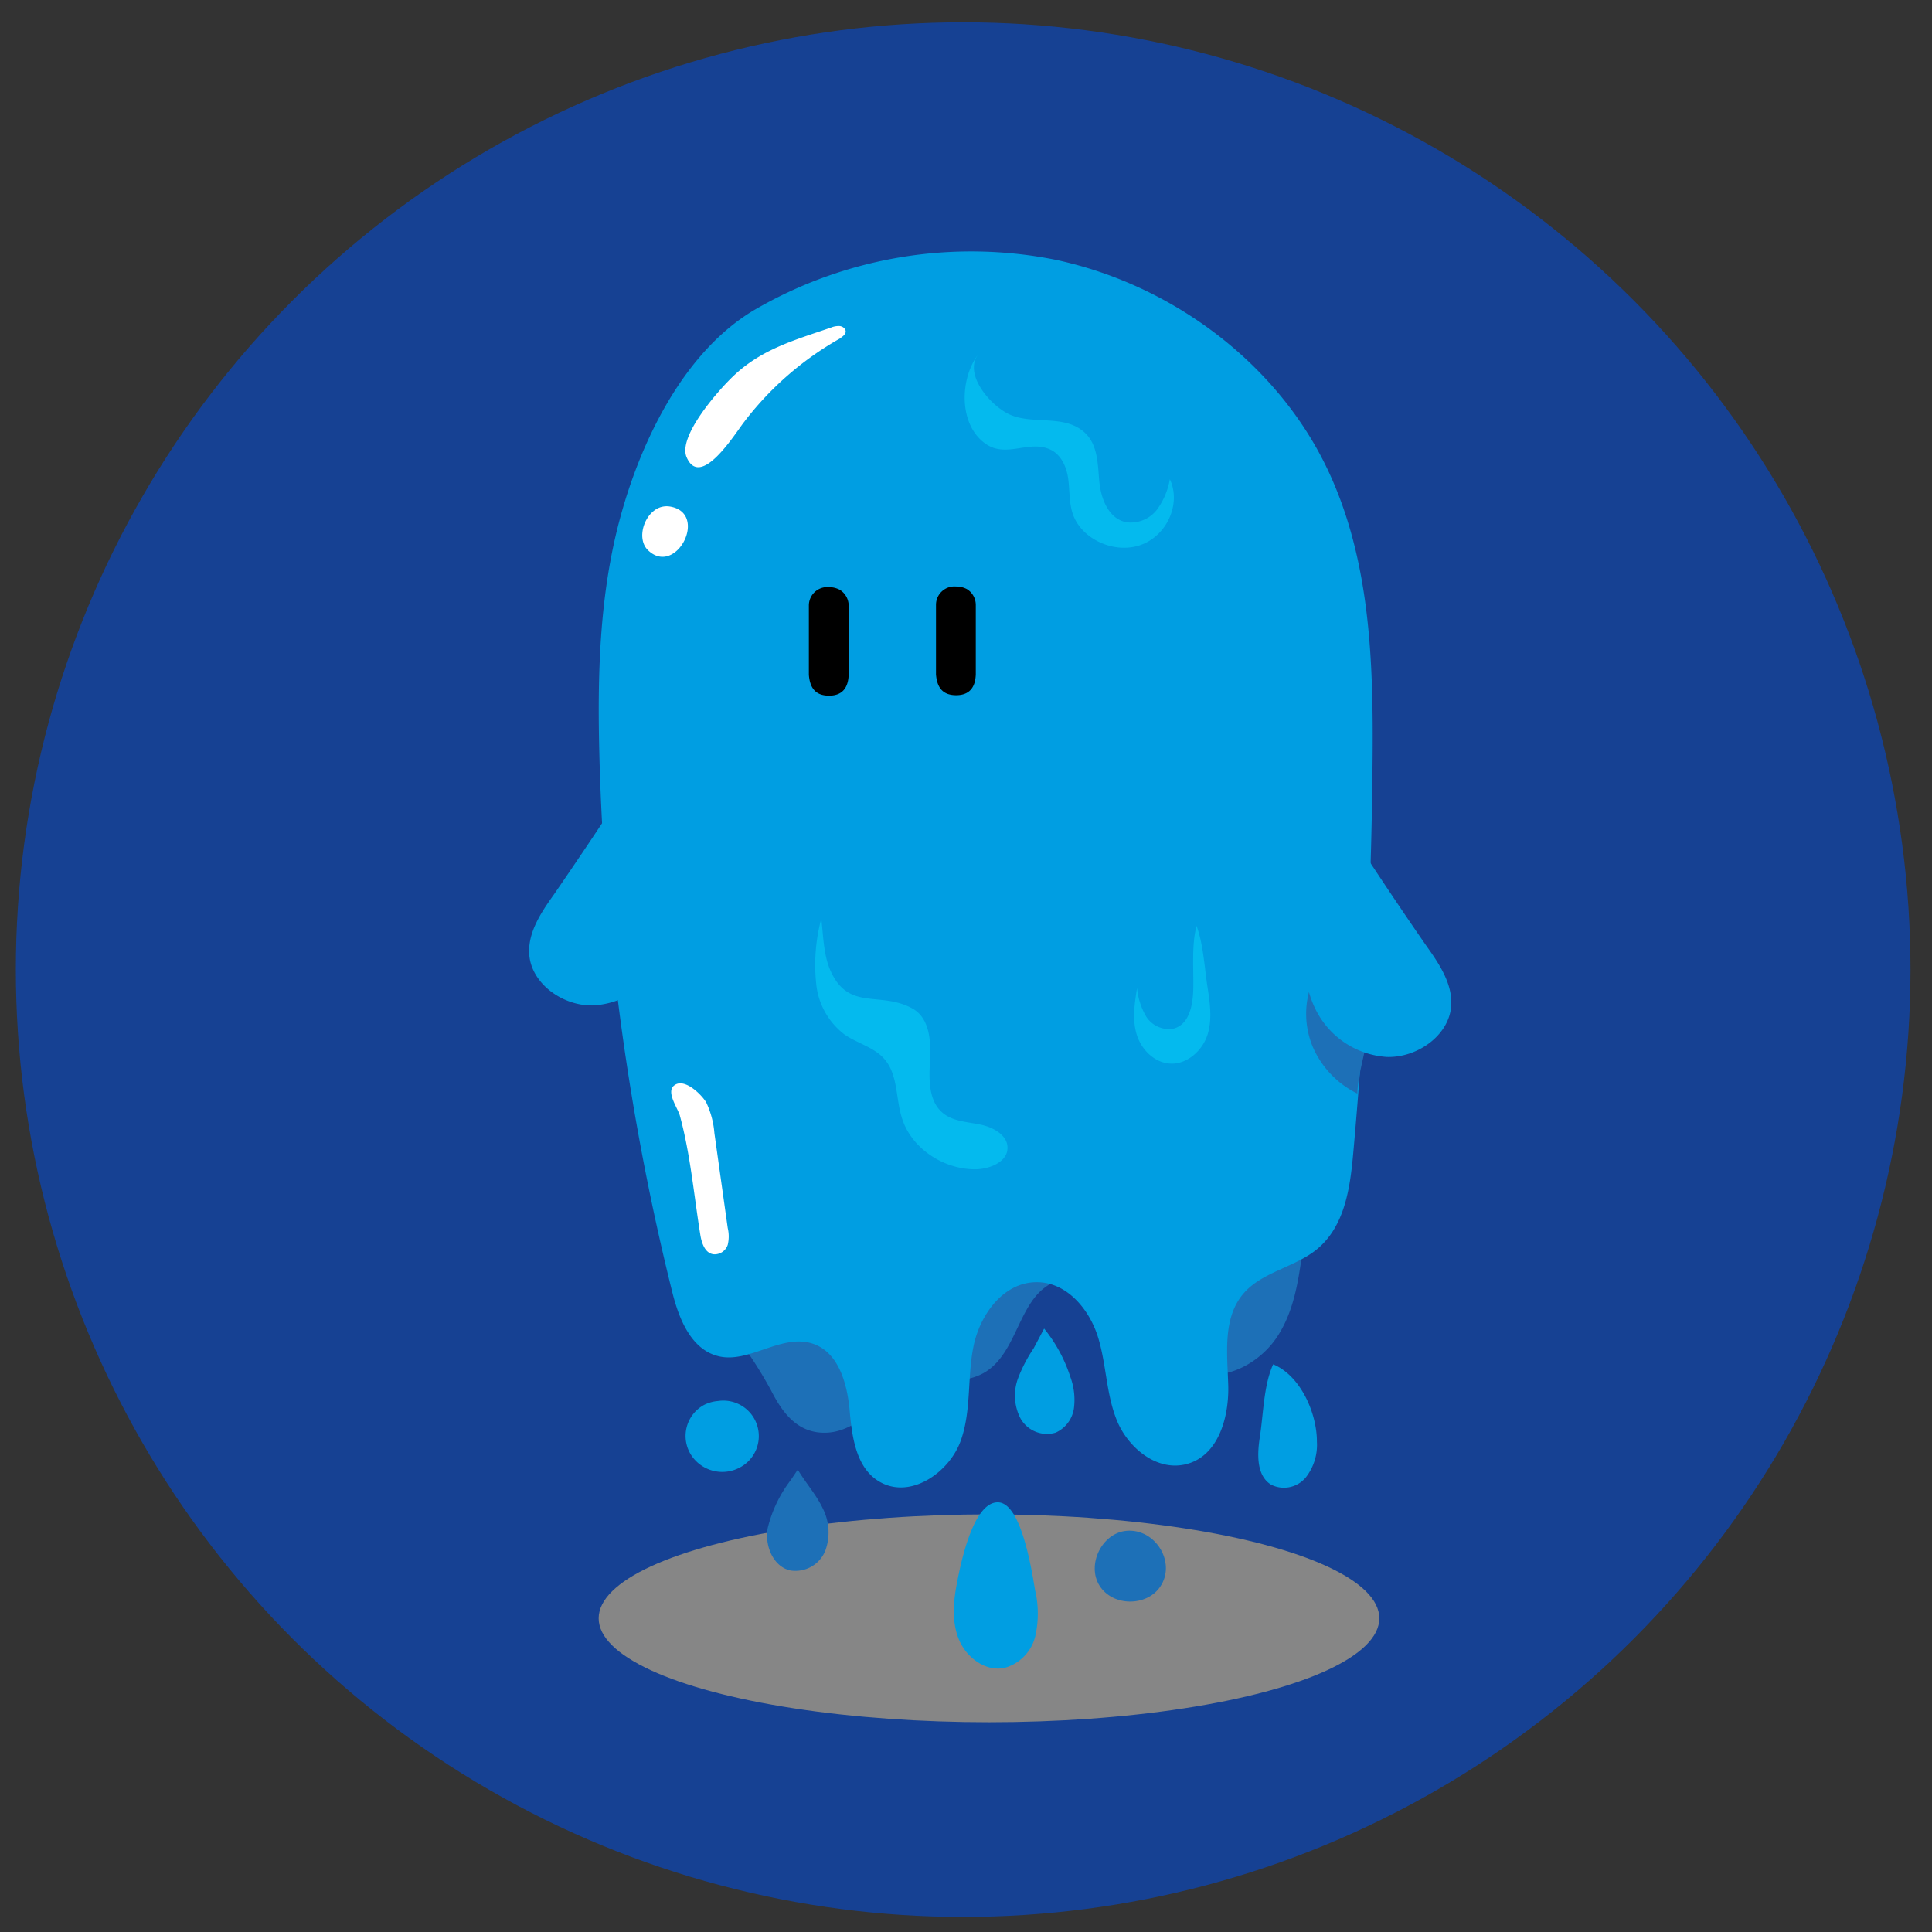 <svg xmlns="http://www.w3.org/2000/svg" viewBox="0 0 300 300"><rect x="0" y="0" width="300" height="300" fill="#333333" stroke="none"/><defs><style>.cls-1{isolation:isolate;}.cls-2{fill:#164193;}.cls-3{fill:#868686;mix-blend-mode:multiply;}.cls-4{fill:#1d70b7;}.cls-5{fill:#009ee2;}.cls-6{fill:#fff;}.cls-7{fill:#04baee;}</style></defs><title>Artboard 12</title><g class="cls-1"><g id="Layer_1" data-name="Layer 1"><circle class="cls-2" cx="149.56" cy="150.56" r="147.1"/><ellipse class="cls-3" cx="153.57" cy="251.29" rx="60.61" ry="16.14"/><path class="cls-4" d="M128.31,222.47c5.21-.18,8.49-5.53,13.41-7.14,3.53-1.16,7.69-.31,10.93-2.08,5.66-3.08,5.38-12.29,11.54-14.34,4.39-1.45,8.88,1.91,11.68,5.41s5.43,7.69,9.91,8.87c4.78,1.26,9.91-1.64,12.53-5.6s3.32-8.75,3.95-13.38c.21-1.57-20.17-4.22-22.16-4.39a105.42,105.42,0,0,0-24,.76,103.62,103.62,0,0,0-22.67,6C130,197.9,114,207.07,111,203.43a67.8,67.8,0,0,1,8.74,12.49C121.44,219.26,123.79,222.63,128.31,222.47Z"/><path class="cls-5" d="M96.14,81c-3.1,11.8-3.38,24.09-3.07,36.24a387.16,387.16,0,0,0,11.3,83.32c1.05,4.24,3,9.23,7.51,10.1s9.3-3.33,13.9-2.14c4.4,1.14,5.78,6.29,6.16,10.57s1.08,9.36,5.17,11.27c4.72,2.2,10.36-1.91,12.06-6.61s1-9.84,2-14.72,4.68-10.06,10-9.93c4.67.11,8.06,4.38,9.35,8.6s1.24,8.77,2.91,12.87,6,7.85,10.57,6.83c5.18-1.17,6.87-7.32,6.72-12.33s-.91-10.66,2.58-14.45c2.87-3.12,7.73-3.87,11.07-6.54,4.42-3.53,5.27-9.53,5.76-15q2.74-30.29,3-60.72c.15-15.62-.31-31.77-7.24-46-7.76-15.91-23.7-28.08-41.87-32a66.93,66.93,0,0,0-46.85,7.75C105.82,54.82,99.2,69.33,96.14,81Z"/><path class="cls-5" d="M85.94,139c-2,2.8-4,5.87-3.76,9.21.32,4.52,5.2,8.06,10,7.91a13.28,13.28,0,0,0,11.14-7.56c2-4.13,1.91-8.94.66-13.32-1-3.59-2-20.7-4.44-16.8C95.68,124.75,88.3,135.59,85.94,139Z"/><path class="cls-5" d="M148.56,246c-.55,2.89-.77,6,.39,8.7s4.05,4.86,6.95,4.31a6.74,6.74,0,0,0,4.84-4.87,15.81,15.81,0,0,0,0-7.16c-.5-2.91-2.12-13.68-5.79-13.7C151,233.22,149.07,243.31,148.56,246Z"/><path class="cls-5" d="M161.2,208.4a22.84,22.84,0,0,0-3.11,5.6,7.71,7.71,0,0,0,.36,6.23,4.71,4.71,0,0,0,5.47,2.23,4.9,4.9,0,0,0,2.84-3.79,10.24,10.24,0,0,0-.56-4.87,23.23,23.23,0,0,0-4.07-7.5l-1.68,3.17"/><path class="cls-5" d="M109.32,218.16a5.49,5.49,0,0,0-2.16,7.51,5.76,5.76,0,0,0,7.67,2.23,5.51,5.51,0,0,0-3.35-10.35A5.75,5.75,0,0,0,109.32,218.16Z"/><path class="cls-5" d="M195.63,223.13c-.42,2.67-.55,6,1.75,7.41a4.41,4.41,0,0,0,5.38-1.12,8.21,8.21,0,0,0,1.73-5.57c0-4.4-2.52-10.23-6.79-12C196.22,215.07,196.18,219.59,195.63,223.13Z"/><path class="cls-6" d="M131.32,51.48c0-.44-.45-.79-.92-.85a3.09,3.09,0,0,0-1.37.24c-6.11,2.09-11.2,3.49-15.7,8.06-2,2-8,8.79-6.74,12,2.14,5.17,7.52-3.55,8.92-5.36a49,49,0,0,1,14.9-13C130.84,52.25,131.31,51.94,131.32,51.48Z"/><path class="cls-6" d="M101.52,79.33C99.7,80.76,99,84,100.7,85.51c4.34,4,9.38-5.88,3.31-6.86A3.14,3.14,0,0,0,101.52,79.33Z"/><path class="cls-6" d="M108.75,191.77c.21,1.3.76,2.92,2.15,3A2.15,2.15,0,0,0,113,193.3a5.61,5.61,0,0,0,0-2.62l-2.07-14.74a13.68,13.68,0,0,0-1.24-4.7c-.6-1.11-3.34-3.92-4.95-2.73-1.41,1,.49,3.49.83,4.73C107.21,179.24,107.76,185.64,108.75,191.77Z"/><path class="cls-7" d="M141.58,156.54c2.8,1.48,3,5.12,2.83,8.14s-.27,6.58,2.3,8.38c1.61,1.13,3.78,1.17,5.73,1.61s4.08,1.72,4,3.61c0,2.12-2.74,3.27-5,3.29-5.09,0-10-3.38-11.4-8-1-3.15-.56-6.88-2.89-9.32-1.57-1.65-4-2.26-5.94-3.56a11.27,11.27,0,0,1-4.47-7.94,27.72,27.72,0,0,1,.79-10.1c.32,2.66.33,5.62,1.45,8.13C131.8,157,136.58,153.89,141.58,156.54Z"/><path class="cls-7" d="M185.29,153.67c-.07,2.43-.63,5.48-3.14,6.07a4.18,4.18,0,0,1-4.17-1.89,10.77,10.77,0,0,1-1.42-4.42c-.38,2.39-.76,4.86-.06,7.19s2.77,4.47,5.34,4.54,4.9-2.09,5.66-4.48.38-5,0-7.42c-.48-3.1-.63-6.56-1.7-9.49C185,146.78,185.37,150.5,185.29,153.67Z"/><path class="cls-7" d="M162.94,69.74c1.77.74,2.64,2.66,2.91,4.47s.13,3.68.68,5.43c1.24,4,6.4,6.43,10.54,5s6.38-6.44,4.58-10.23a11.17,11.17,0,0,1-2,4.73,5.15,5.15,0,0,1-4.75,1.95c-2.78-.54-3.95-3.67-4.2-6.33s-.21-5.65-2.22-7.54c-3.1-2.92-7.93-1.26-11.53-2.78-3-1.25-7.49-6.33-5-9.48-2.89,3.68-3.22,11,1.16,14C156.29,71.11,159.65,68.37,162.94,69.74Z"/><path class="cls-4" d="M122.77,229.85a20.15,20.15,0,0,0-3.56,7.42c-.5,2.71.84,6,3.52,6.59a5,5,0,0,0,5.43-3.09,8.22,8.22,0,0,0-.41-6.57c-1-2.11-2.66-3.95-3.87-6Z"/><path class="cls-4" d="M180.1,246.46c2.64-3.74-.65-9.14-5.16-8.76-3.84.32-6.25,5.28-4.2,8.53S178,249.46,180.1,246.46Z"/><path class="cls-4" d="M203.6,152.92a13.35,13.35,0,0,0,.27,9.69,14.49,14.49,0,0,0,6.9,7.2c.1-3.45,1.54-6.92,1.64-10.37C209.87,157.18,206.14,155.17,203.6,152.92Z"/><path class="cls-5" d="M221.58,147c2,2.8,4,5.87,3.76,9.21-.32,4.52-5.2,8.06-10,7.91a13.28,13.28,0,0,1-11.14-7.56c-2-4.13-1.91-8.94-.66-13.32,1-3.59,2-20.7,4.44-16.8C211.84,132.79,219.22,143.62,221.58,147Z"/><path d="M130.38,91.57a3.58,3.58,0,0,0-1.7-.4A2.86,2.86,0,0,0,125.6,94v10.79h0c.16,2,1,3.22,3.11,3.23s3-1.25,3.07-3.23V94h0A2.89,2.89,0,0,0,130.38,91.57Z"/><path d="M150.13,91.47a3.58,3.58,0,0,0-1.7-.4,2.86,2.86,0,0,0-3.09,2.86v10.79h0c.16,2,1,3.22,3.11,3.23s3-1.25,3.07-3.23V93.93h0A2.89,2.89,0,0,0,150.13,91.47Z"/></g></g></svg>